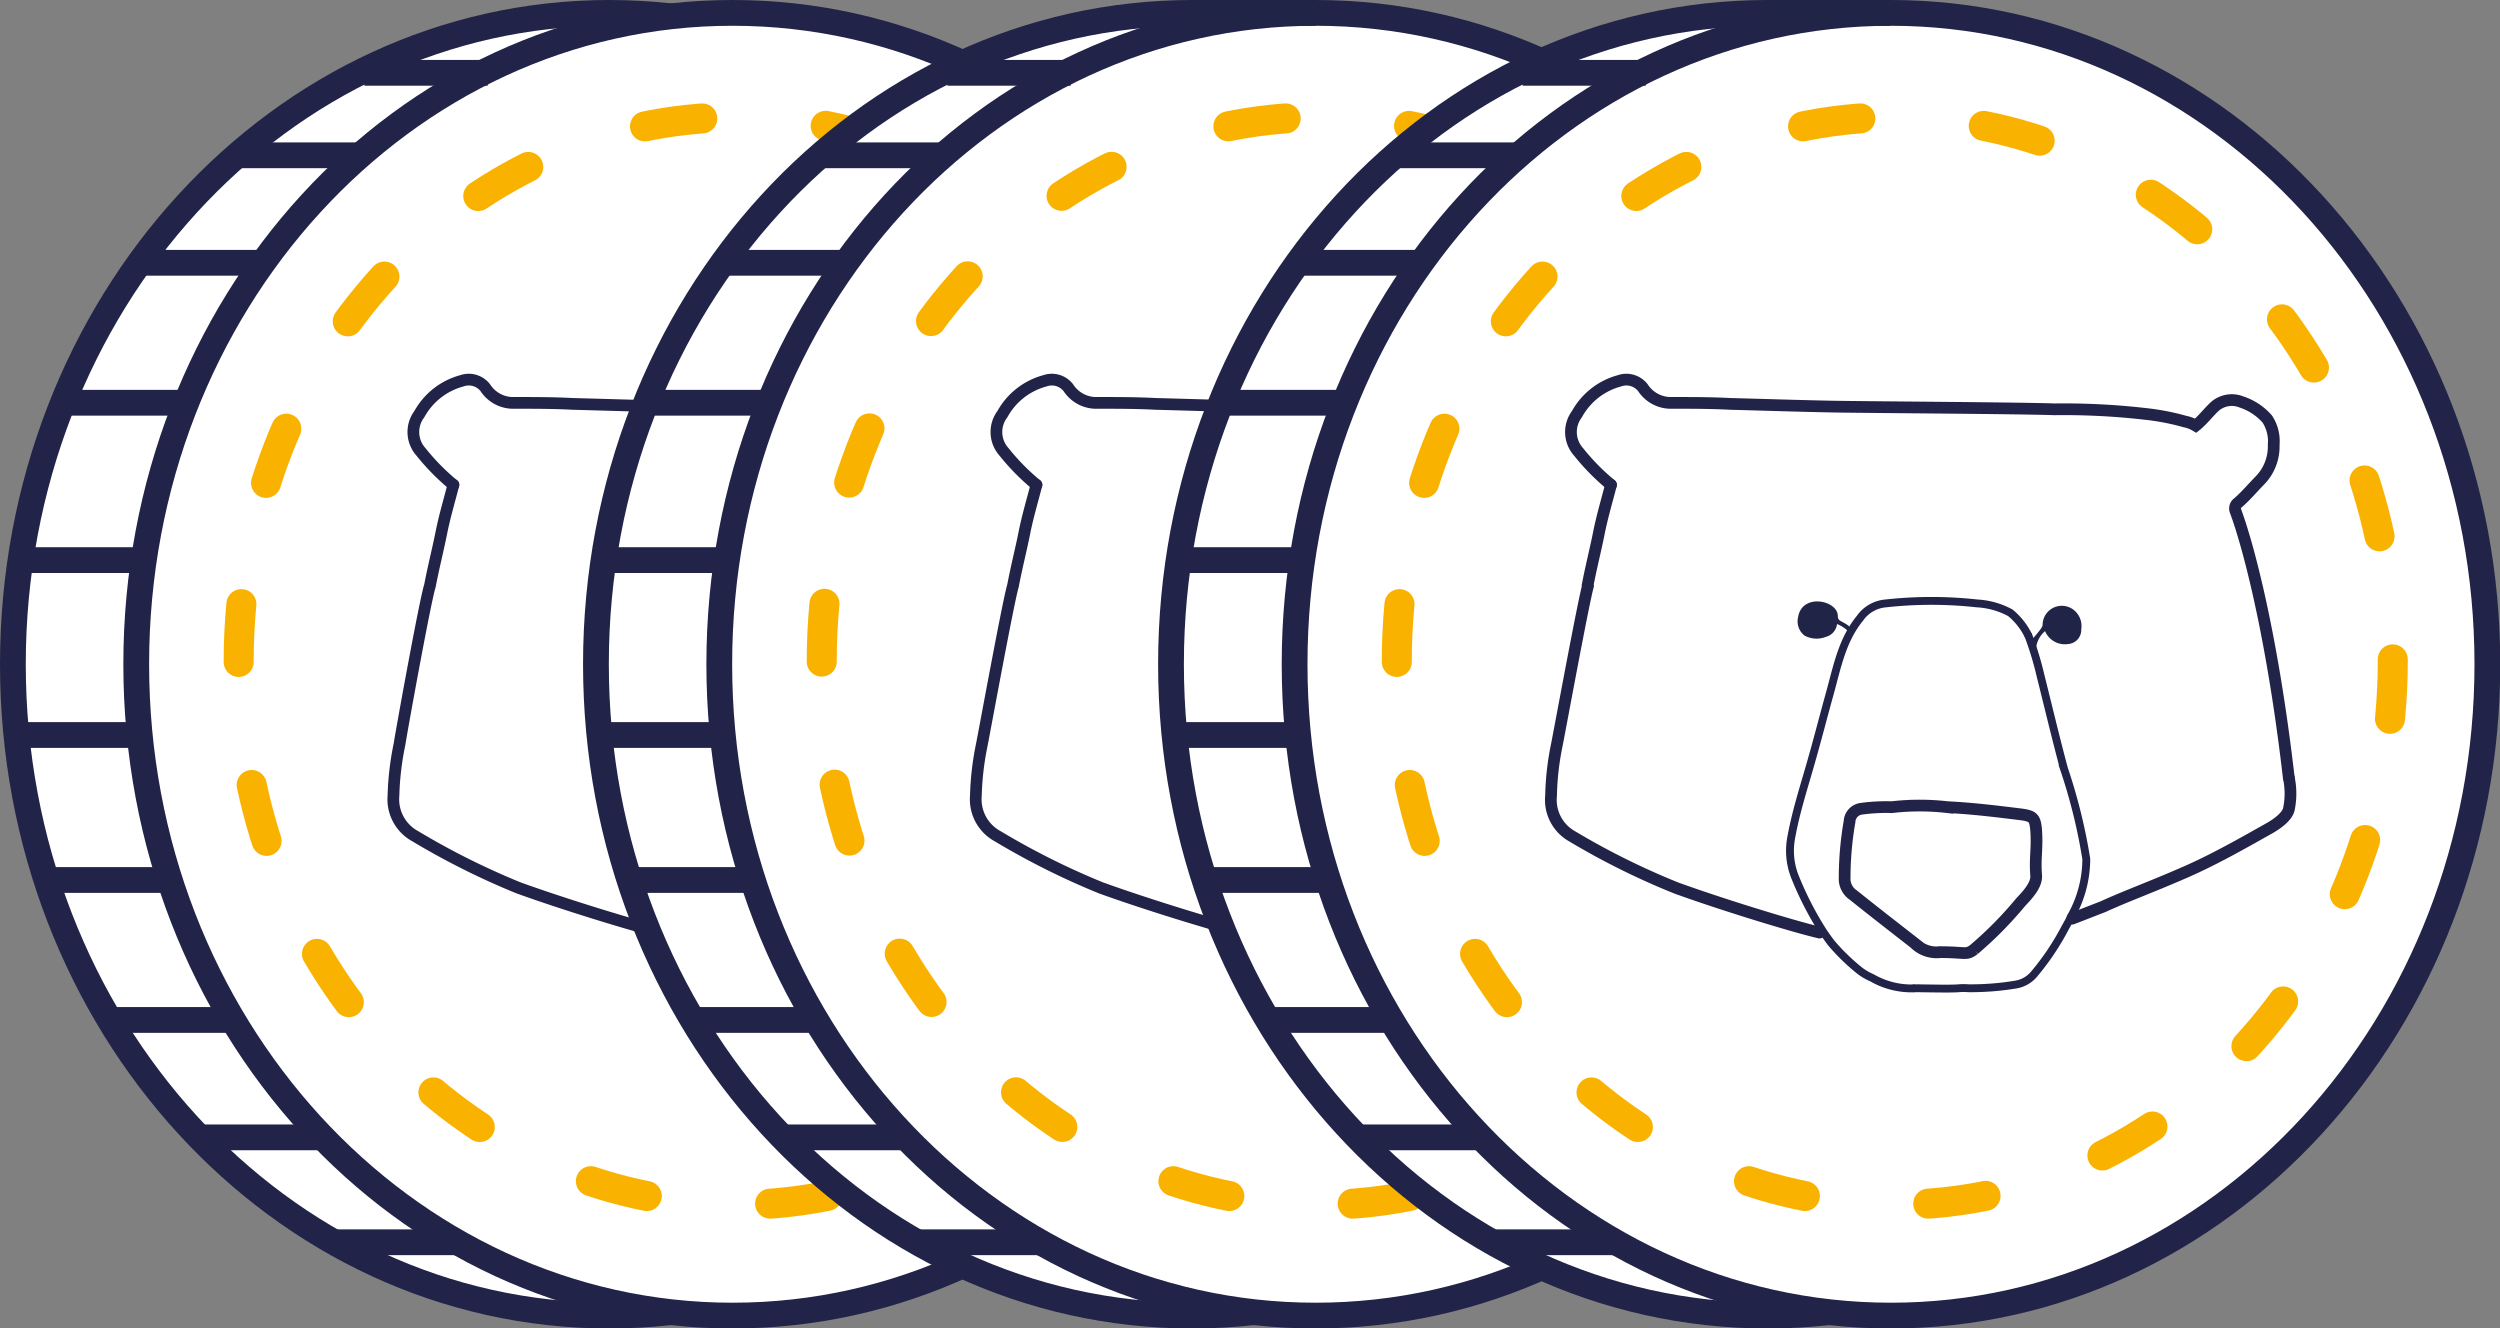 <svg xmlns="http://www.w3.org/2000/svg" viewBox="0 0 193.98 103.08"><rect x="0" y="0" width="193.98" height="103.08" fill="#808080" stroke="none"/><defs><style>.cls-1{fill:#fff}.cls-1,.cls-2,.cls-4,.cls-5,.cls-6,.cls-7{stroke:#212348}.cls-1,.cls-2,.cls-3,.cls-4,.cls-6,.cls-7,.cls-8,.cls-9{stroke-miterlimit:10}.cls-1,.cls-2,.cls-8{stroke-width:2px}.cls-2,.cls-3,.cls-4,.cls-5,.cls-6,.cls-7,.cls-8,.cls-9{fill:none}.cls-3,.cls-9{stroke:#fab200;stroke-width:2.33px}.cls-3,.cls-4,.cls-5,.cls-6,.cls-9{stroke-linecap:round}.cls-3{stroke-dasharray:4.49 9.62}.cls-4,.cls-7{stroke-width:.61px}.cls-5{stroke-linejoin:bevel}.cls-5,.cls-6{stroke-width:.91px}.cls-8{stroke:#202447}.cls-9{stroke-dasharray:4.49 9.62}.cls-10{fill:#202447}</style></defs><g id="Calque_2" data-name="Calque 2"><g id="Calque_1-2" data-name="Calque 1"><path class="cls-1" d="M93.55 51.54c0 27.91-20.72 50.54-46.28 50.54S1 79.45 1 51.54 21.72 1 47.27 1s46.28 22.63 46.28 50.54z"/><path class="cls-1" d="M103.12 51.54c0 27.91-20.72 50.54-46.28 50.54S10.57 79.45 10.57 51.54 31.28 1 56.84 1s46.28 22.63 46.28 50.54z"/><path class="cls-2" d="M28.27 5.65L37.84 5.65"/><path class="cls-2" d="M18.71 12.05L28.27 12.05"/><path class="cls-2" d="M10.57 20.39L20.13 20.39"/><path class="cls-2" d="M5.01 31.25L14.57 31.25"/><path class="cls-2" d="M1 43.46L10.57 43.46"/><path class="cls-2" d="M1 57.03L10.57 57.03"/><path class="cls-2" d="M3.52 68.28L13.09 68.28"/><path class="cls-2" d="M8.3 79.14L17.87 79.14"/><path class="cls-2" d="M15.48 88.25L25.04 88.25"/><path class="cls-2" d="M26.14 96.39L35.71 96.39"/><path class="cls-3" d="M95.8 51.29c0 23.31-17.3 42.2-38.64 42.2S18.52 74.6 18.52 51.29s17.3-42.2 38.64-42.2S95.8 28 95.8 51.29z"/><path class="cls-4" d="M67.53 49.35a23.85 23.85 0 0 1 .92 3c.61 2.43 1.19 4.88 1.84 7.3a45.56 45.56 0 0 1 1.73 7 9.1 9.1 0 0 1-1.2 4.49v.06l-.43.75a19.83 19.83 0 0 1-2.41 3.62 2.37 2.37 0 0 1-1.47.83 21.22 21.22 0 0 1-3.65.28 4.42 4.42 0 0 0-.73 0c-.56.06-2.87 0-3.44 0"/><path class="cls-5" d="M87.73 60.37a5.68 5.68 0 0 1 0 2.41c-.12.6-.94 1.16-1.45 1.45a72.68 72.68 0 0 1-6.49 3.4c-2.85 1.25-4.57 1.85-6.47 2.72l-2.39.93"/><path class="cls-6" d="M69.54 31.76a55.58 55.58 0 0 1 7 .35 18.44 18.44 0 0 1 3.12.6 2.58 2.58 0 0 1 .84.32c.56-.45.94-1.05 1.48-1.49a2 2 0 0 1 2.07-.35 4.47 4.47 0 0 1 2 1.32 3.09 3.09 0 0 1 .51 2 3.85 3.85 0 0 1-1.08 2.78c-.57.58-1.09 1.21-1.7 1.73a.53.53 0 0 0-.19.61c.86 2.28 2.79 9.14 4.13 20.7"/><path class="cls-6" d="M35.18 37.62a17.29 17.29 0 0 1-2.51-2.55 2.31 2.31 0 0 1-.13-2.94 5.35 5.35 0 0 1 3.29-2.58 1.62 1.62 0 0 1 1.83.54 2.58 2.58 0 0 0 2.27 1.17c1.5 0 3 0 4.53.08 2.66.07 5.32.16 8 .21s14.35.11 17.11.21"/><path class="cls-7" d="M67.53 49.35a5.25 5.25 0 0 0-1.4-1.8 6.11 6.11 0 0 0-2.58-.73 32.41 32.41 0 0 0-7.1 0 2.71 2.71 0 0 0-2 1.15c-1.38 1.67-1.76 3.73-2.31 5.72s-1 3.75-1.55 5.63-1.11 3.68-1.48 5.59a5.41 5.41 0 0 0 .31 3.21 25.5 25.5 0 0 0 2.12 4.12 9.82 9.82 0 0 0 .66.93 16.24 16.24 0 0 0 2.24 2.17 4.3 4.3 0 0 0 .92.53 6.15 6.15 0 0 0 3.29.82"/><path class="cls-6" d="M33.36 45.45C33 46.54 31.17 56.63 31 57.74a22.4 22.4 0 0 0-.47 4 3.26 3.26 0 0 0 1.7 3.15 58.23 58.23 0 0 0 8 4c3.56 1.29 9.14 3 11.12 3.46M35.18 37.62c-.32 1.24-.69 2.48-.94 3.74s-.62 2.72-.88 4.09m27.33 28.43c2 0 2 .26 2.62-.21A29.62 29.62 0 0 0 66.93 70c.41-.44 1.26-1.29 1.2-2.06-.11-1.39.1-2.06 0-3.5-.08-1-.24-1.13-1.25-1.26-1.87-.23-3.75-.46-5.63-.55a18.78 18.78 0 0 0-4.32 0 14.23 14.23 0 0 0-2.34.12 1.05 1.05 0 0 0-.94 1 25.49 25.49 0 0 0-.38 4.53 1.48 1.48 0 0 0 .67 1.17c1.57 1.26 3.16 2.49 4.75 3.73a2.42 2.42 0 0 0 2 .7z"/><path class="cls-1" d="M138.79 51.54c0 27.91-20.72 50.54-46.28 50.54S46.24 79.45 46.24 51.54 67 1 92.51 1s46.28 22.63 46.28 50.54z"/><path class="cls-1" d="M148.36 51.54c0 27.91-20.72 50.54-46.28 50.54S55.81 79.45 55.81 51.54 76.52 1 102.08 1s46.28 22.63 46.28 50.54z"/><path class="cls-8" d="M92.51 1L102.08 1"/><path class="cls-2" d="M73.51 5.65L83.08 5.65"/><path class="cls-2" d="M63.95 12.05L73.51 12.05"/><path class="cls-2" d="M55.81 20.39L65.37 20.39"/><path class="cls-2" d="M50.25 31.25L59.81 31.25"/><path class="cls-2" d="M46.24 43.46L55.81 43.46"/><path class="cls-2" d="M46.24 57.03L55.81 57.03"/><path class="cls-2" d="M48.76 68.28L58.33 68.28"/><path class="cls-2" d="M53.54 79.14L63.11 79.14"/><path class="cls-2" d="M60.72 88.25L70.28 88.25"/><path class="cls-2" d="M71.38 96.39L80.95 96.39"/><path class="cls-9" d="M141 51.29c0 23.31-17.3 42.2-38.64 42.2s-38.6-18.89-38.6-42.2 17.3-42.2 38.64-42.2S141 28 141 51.29z"/><path class="cls-4" d="M112.77 49.35a23.85 23.85 0 0 1 .92 3c.61 2.43 1.19 4.88 1.84 7.3a45.56 45.56 0 0 1 1.73 7 9.1 9.1 0 0 1-1.2 4.49v.06l-.43.75a19.83 19.83 0 0 1-2.41 3.62 2.37 2.37 0 0 1-1.47.83 21.22 21.22 0 0 1-3.65.28 4.42 4.42 0 0 0-.73 0c-.56.06-2.87 0-3.44 0"/><path class="cls-5" d="M133 60.37a5.68 5.68 0 0 1 0 2.41c-.12.6-.94 1.16-1.45 1.45a72.68 72.68 0 0 1-6.49 3.4c-2.85 1.25-4.57 1.85-6.47 2.72l-2.39.93"/><path class="cls-6" d="M114.78 31.76a55.58 55.58 0 0 1 7 .35 18.44 18.44 0 0 1 3.12.6 2.58 2.58 0 0 1 .84.32c.56-.45.94-1.05 1.48-1.49a2 2 0 0 1 2.07-.35 4.47 4.47 0 0 1 2 1.32 3.09 3.09 0 0 1 .51 2 3.85 3.85 0 0 1-1.08 2.78c-.57.58-1.09 1.21-1.7 1.73a.53.53 0 0 0-.19.61c.86 2.28 2.79 9.14 4.13 20.7"/><path class="cls-6" d="M80.42 37.62a17.29 17.29 0 0 1-2.51-2.55 2.31 2.31 0 0 1-.13-2.94 5.35 5.35 0 0 1 3.29-2.58 1.62 1.62 0 0 1 1.83.54 2.58 2.58 0 0 0 2.27 1.17c1.5 0 3 0 4.53.08 2.66.07 5.32.16 8 .21s14.35.11 17.11.21"/><path class="cls-7" d="M112.77 49.35a5.25 5.25 0 0 0-1.4-1.8 6.11 6.11 0 0 0-2.58-.73 32.33 32.33 0 0 0-7.09 0 2.71 2.71 0 0 0-2 1.15c-1.37 1.67-1.76 3.73-2.31 5.72s-1 3.75-1.54 5.63-1.13 3.73-1.5 5.64a5.41 5.41 0 0 0 .31 3.21 25.5 25.5 0 0 0 2.12 4.12 9.82 9.82 0 0 0 .66.93 16.24 16.24 0 0 0 2.24 2.17 4.56 4.56 0 0 0 .92.53 6.15 6.15 0 0 0 3.29.82"/><path class="cls-6" d="M78.6 45.45c-.34 1.09-2.19 11.18-2.41 12.29a22.4 22.4 0 0 0-.47 4 3.26 3.26 0 0 0 1.7 3.15 58.23 58.23 0 0 0 8 4c3.56 1.29 9.14 3 11.12 3.46M80.42 37.62c-.32 1.24-.69 2.48-.94 3.74s-.62 2.72-.88 4.09m27.33 28.43c2 0 2 .26 2.62-.21a29.62 29.62 0 0 0 3.62-3.67c.41-.44 1.26-1.29 1.2-2.06-.11-1.39.1-2.06 0-3.5-.08-1-.24-1.13-1.25-1.26-1.87-.23-3.75-.46-5.63-.55a18.78 18.78 0 0 0-4.32 0 14.23 14.23 0 0 0-2.34.12 1.05 1.05 0 0 0-.94 1 25.49 25.49 0 0 0-.38 4.53 1.48 1.48 0 0 0 .67 1.17c1.57 1.26 3.16 2.49 4.75 3.73a2.42 2.42 0 0 0 2 .7z"/><path class="cls-10" d="M114.05 49a2 2 0 0 0-.66 2l-.39-1.33c.17-.24.83-.91.85-1.17a1.49 1.49 0 0 1 2.38-1.2 1.59 1.59 0 0 1 .62 1.52 1.1 1.1 0 0 1-1 1.15 1.67 1.67 0 0 1-1.8-.97zm-19.11-1.09c.26-1.87 3-1.34 3-.11 0 .48.43.35 1 .91l-.18.28a2.73 2.73 0 0 0-.88-.57 1.18 1.18 0 0 1-.88 1 1.94 1.94 0 0 1-1.65-.11 1.39 1.39 0 0 1-.41-1.4z"/><path class="cls-1" d="M183.41 51.54c0 27.91-20.72 50.54-46.27 50.54S90.86 79.45 90.86 51.54 111.58 1 137.14 1s46.27 22.63 46.27 50.54z"/><path class="cls-1" d="M193 51.54c0 27.91-20.72 50.54-46.28 50.54s-46.27-22.63-46.27-50.54S121.15 1 146.7 1 193 23.63 193 51.54z"/><path class="cls-8" d="M137.14 1L146.7 1"/><path class="cls-2" d="M118.14 5.65L127.7 5.65"/><path class="cls-2" d="M108.57 12.05L118.14 12.05"/><path class="cls-2" d="M100.43 20.39L109.99 20.39"/><path class="cls-2" d="M94.87 31.25L104.44 31.25"/><path class="cls-2" d="M90.86 43.46L100.43 43.46"/><path class="cls-2" d="M90.86 57.03L100.43 57.03"/><path class="cls-2" d="M93.38 68.28L102.95 68.28"/><path class="cls-2" d="M98.17 79.14L107.73 79.14"/><path class="cls-2" d="M105.34 88.25L114.9 88.25"/><path class="cls-2" d="M116 96.39L125.57 96.39"/><path class="cls-3" d="M185.66 51.29c0 23.31-17.3 42.2-38.64 42.2s-38.64-18.89-38.64-42.2 17.3-42.2 38.62-42.2 38.66 18.91 38.66 42.2z"/><path class="cls-4" d="M157.4 49.35a24.43 24.43 0 0 1 .91 3c.61 2.43 1.19 4.88 1.84 7.3a43.33 43.33 0 0 1 1.73 7 9.1 9.1 0 0 1-1.2 4.49v.06l-.42.75a19.87 19.87 0 0 1-2.42 3.62 2.34 2.34 0 0 1-1.47.83 21.22 21.22 0 0 1-3.65.28 4.42 4.42 0 0 0-.73 0c-.56.06-2.87 0-3.44 0"/><path class="cls-5" d="M177.6 60.37a6 6 0 0 1 0 2.41c-.13.6-.95 1.16-1.45 1.45-2.13 1.2-4.25 2.41-6.49 3.4-2.86 1.25-4.57 1.85-6.48 2.72l-2.39.93"/><path class="cls-6" d="M159.41 31.76a55.51 55.51 0 0 1 7 .35 18.55 18.55 0 0 1 3.13.6 2.62 2.62 0 0 1 .83.32c.56-.45 1-1.05 1.48-1.49a2 2 0 0 1 2.07-.35 4.55 4.55 0 0 1 2 1.32 3.14 3.14 0 0 1 .5 2 3.77 3.77 0 0 1-1.08 2.78c-.57.58-1.09 1.21-1.7 1.73a.53.53 0 0 0-.19.61c.86 2.28 2.8 9.14 4.14 20.7M125 37.62a17.29 17.29 0 0 1-2.51-2.55 2.31 2.31 0 0 1-.13-2.94 5.35 5.35 0 0 1 3.29-2.58 1.62 1.62 0 0 1 1.83.54 2.59 2.59 0 0 0 2.27 1.17c1.51 0 3 0 4.53.08 2.66.07 5.32.16 8 .21s14.36.11 17.12.21"/><path class="cls-7" d="M157.4 49.35a5.4 5.4 0 0 0-1.41-1.8 6.11 6.11 0 0 0-2.58-.73 32.32 32.32 0 0 0-7.09 0 2.71 2.71 0 0 0-2 1.15c-1.37 1.67-1.76 3.73-2.31 5.72s-1 3.75-1.54 5.63-1.12 3.68-1.47 5.59a5.49 5.49 0 0 0 .31 3.21 25.5 25.5 0 0 0 2.12 4.12q.32.48.66.93a16.24 16.24 0 0 0 2.24 2.17 4.56 4.56 0 0 0 .92.53 6.15 6.15 0 0 0 3.29.82"/><path class="cls-6" d="M123.22 45.45c-.33 1.09-2.19 11.18-2.41 12.29a21.52 21.52 0 0 0-.46 4A3.24 3.24 0 0 0 122 64.9a57.73 57.73 0 0 0 8.06 4c3.55 1.29 9.14 3 11.12 3.46M125 37.62c-.32 1.24-.69 2.48-.94 3.74s-.62 2.72-.88 4.09m27.37 28.43c2 0 2 .26 2.62-.21a29.62 29.62 0 0 0 3.62-3.67c.41-.44 1.26-1.29 1.2-2.06-.11-1.39.1-2.06 0-3.5-.08-1-.24-1.13-1.25-1.26-1.87-.23-3.75-.46-5.63-.55a18.78 18.78 0 0 0-4.32 0 14.23 14.23 0 0 0-2.34.12 1.05 1.05 0 0 0-.94 1 25.49 25.49 0 0 0-.38 4.53 1.51 1.51 0 0 0 .67 1.17c1.57 1.26 3.16 2.49 4.75 3.73a2.42 2.42 0 0 0 2 .7z"/><path class="cls-10" d="M157.64 49.67c.17-.24.83-.91.85-1.17a1.49 1.49 0 0 1 2.38-1.2 1.59 1.59 0 0 1 .62 1.52 1.1 1.1 0 0 1-1 1.15 1.67 1.67 0 0 1-1.81-1 2 2 0 0 0-.65 2zM142.6 47.8c0 .48.43.35 1 .91l-.18.28a2.73 2.73 0 0 0-.88-.57 1.17 1.17 0 0 1-.88 1 1.94 1.94 0 0 1-1.65-.11 1.39 1.39 0 0 1-.49-1.43c.3-1.88 3.08-1.31 3.08-.08z"/></g></g></svg>